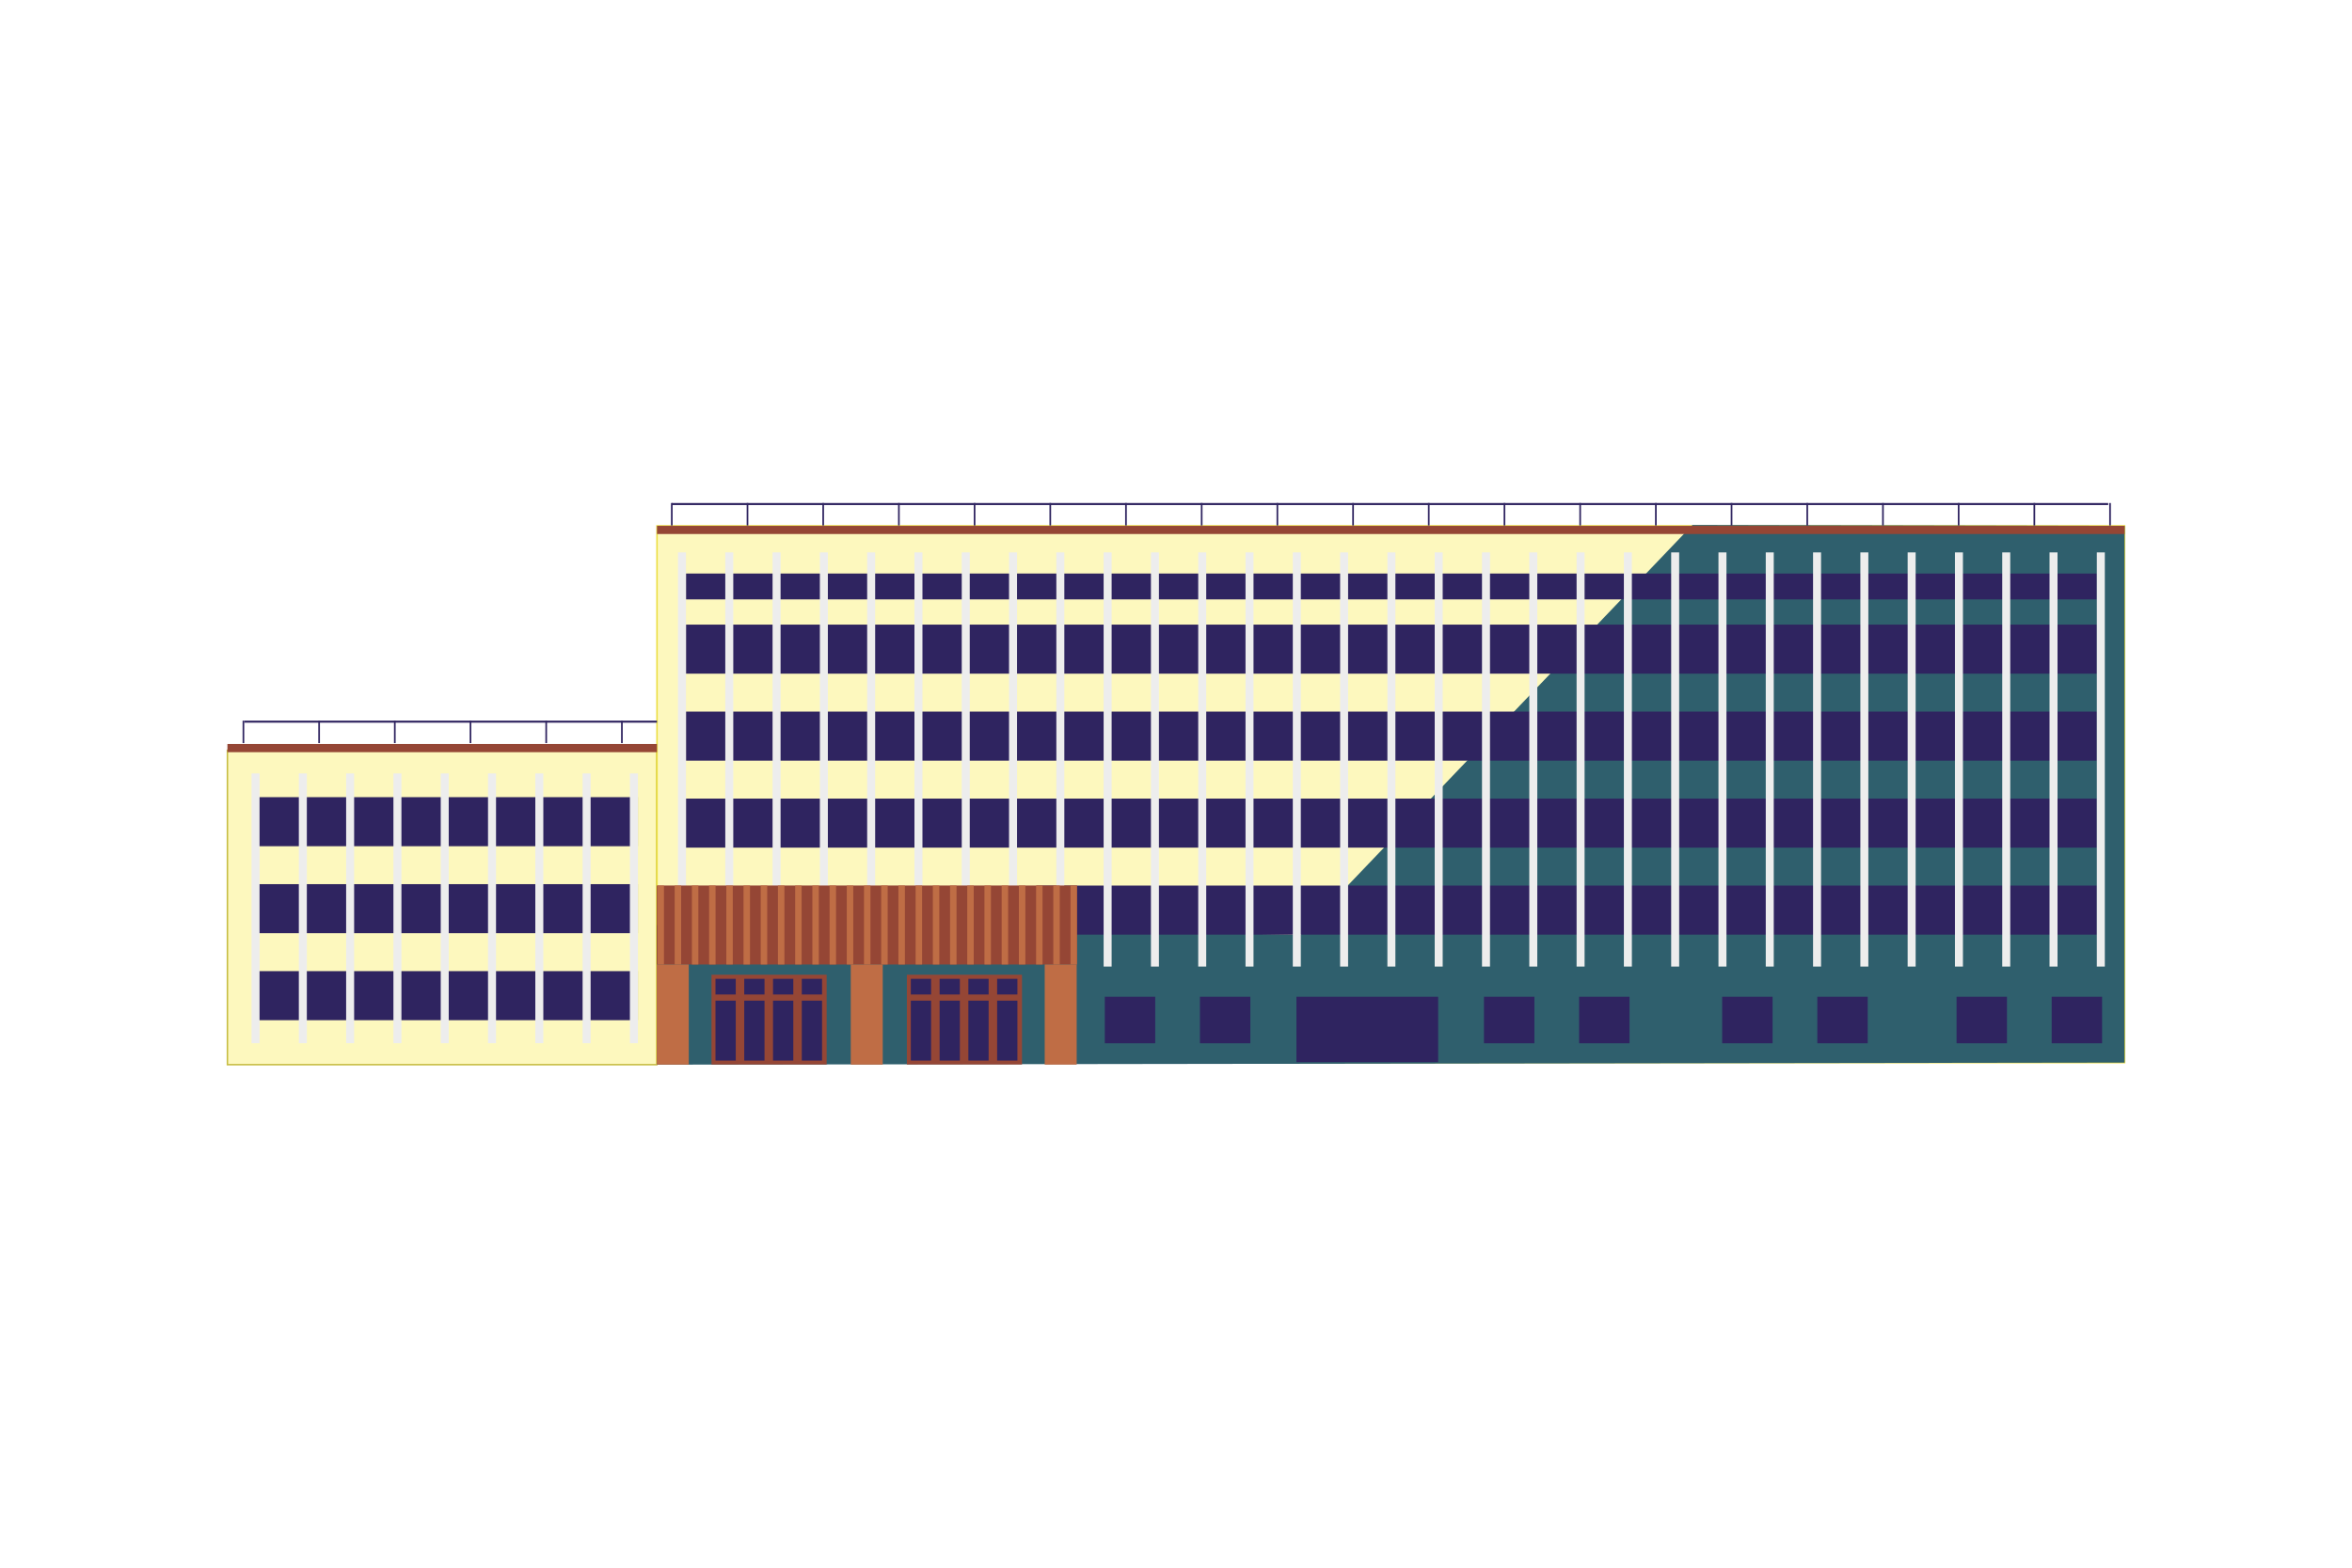 <svg width="1200" height="800" viewBox="0 0 1200 800" fill="none" xmlns="http://www.w3.org/2000/svg">
<path fill-rule="evenodd" clip-rule="evenodd" d="M116.028 382.879H335.101V543.305H116.028V382.879Z" fill="#FDF8BE" stroke="#C6BC41" stroke-width="0.756" stroke-miterlimit="22.926"/>
<path fill-rule="evenodd" clip-rule="evenodd" d="M335.202 268.339H1083.97V542.261H335.202V268.339Z" fill="#FDF8BE" stroke="#EBDE42" stroke-width="0.756" stroke-miterlimit="22.926"/>
<path fill-rule="evenodd" clip-rule="evenodd" d="M863.505 267.894L1083.97 268.34V542.262L335.101 543.306V472.044L663.679 476.946L863.505 267.894Z" fill="#2F5F6D"/>
<path fill-rule="evenodd" clip-rule="evenodd" d="M349.988 292.672H1069.81V305.881H349.988V292.672Z" fill="#2F2460"/>
<path fill-rule="evenodd" clip-rule="evenodd" d="M349.988 318.744H1069.81V343.772H349.988V318.744Z" fill="#2F2460"/>
<path fill-rule="evenodd" clip-rule="evenodd" d="M349.988 363.135H1069.81V388.163H349.988V363.135Z" fill="#2F2460"/>
<path fill-rule="evenodd" clip-rule="evenodd" d="M349.988 407.525H1069.81V432.554H349.988V407.525Z" fill="#2F2460"/>
<path fill-rule="evenodd" clip-rule="evenodd" d="M528.825 451.918H1069.81V476.946H528.825V451.918Z" fill="#2F2460"/>
<path fill-rule="evenodd" clip-rule="evenodd" d="M345.907 281.896H349.989V457.444H345.907V281.896Z" fill="#EDEDED"/>
<path fill-rule="evenodd" clip-rule="evenodd" d="M370.038 281.896H374.119V457.444H370.038V281.896Z" fill="#EDEDED"/>
<path fill-rule="evenodd" clip-rule="evenodd" d="M394.168 281.896H398.249V457.444H394.168V281.896Z" fill="#EDEDED"/>
<path fill-rule="evenodd" clip-rule="evenodd" d="M418.298 281.896H422.379V457.444H418.298V281.896Z" fill="#EDEDED"/>
<path fill-rule="evenodd" clip-rule="evenodd" d="M442.428 281.896H446.509V457.444H442.428V281.896Z" fill="#EDEDED"/>
<path fill-rule="evenodd" clip-rule="evenodd" d="M466.558 281.896H470.639V457.444H466.558V281.896Z" fill="#EDEDED"/>
<path fill-rule="evenodd" clip-rule="evenodd" d="M490.688 281.896H494.769V457.444H490.688V281.896Z" fill="#EDEDED"/>
<path fill-rule="evenodd" clip-rule="evenodd" d="M514.817 281.896H518.899V457.444H514.817V281.896Z" fill="#EDEDED"/>
<path fill-rule="evenodd" clip-rule="evenodd" d="M538.947 281.896H543.029V457.444H538.947V281.896Z" fill="#EDEDED"/>
<path fill-rule="evenodd" clip-rule="evenodd" d="M563.078 281.896H567.16V493.249H563.078V281.896Z" fill="#EDEDED"/>
<path fill-rule="evenodd" clip-rule="evenodd" d="M587.208 281.896H591.29V493.249H587.208V281.896Z" fill="#EDEDED"/>
<path fill-rule="evenodd" clip-rule="evenodd" d="M611.338 281.896H615.42V493.249H611.338V281.896Z" fill="#EDEDED"/>
<path fill-rule="evenodd" clip-rule="evenodd" d="M635.468 281.896H639.549V493.249H635.468V281.896Z" fill="#EDEDED"/>
<path fill-rule="evenodd" clip-rule="evenodd" d="M659.598 281.896H663.679V493.249H659.598V281.896Z" fill="#EDEDED"/>
<path fill-rule="evenodd" clip-rule="evenodd" d="M683.729 281.896H687.809V493.249H683.729V281.896Z" fill="#EDEDED"/>
<path fill-rule="evenodd" clip-rule="evenodd" d="M707.858 281.896H711.939V493.249H707.858V281.896Z" fill="#EDEDED"/>
<path fill-rule="evenodd" clip-rule="evenodd" d="M731.988 281.896H736.069V493.249H731.988V281.896Z" fill="#EDEDED"/>
<path fill-rule="evenodd" clip-rule="evenodd" d="M756.118 281.896H760.199V493.249H756.118V281.896Z" fill="#EDEDED"/>
<path fill-rule="evenodd" clip-rule="evenodd" d="M780.248 281.896H784.329V493.249H780.248V281.896Z" fill="#EDEDED"/>
<path fill-rule="evenodd" clip-rule="evenodd" d="M804.378 281.896H808.46V493.249H804.378V281.896Z" fill="#EDEDED"/>
<path fill-rule="evenodd" clip-rule="evenodd" d="M828.508 281.896H832.589V493.249H828.508V281.896Z" fill="#EDEDED"/>
<path fill-rule="evenodd" clip-rule="evenodd" d="M852.638 281.896H856.72V493.249H852.638V281.896Z" fill="#EDEDED"/>
<path fill-rule="evenodd" clip-rule="evenodd" d="M876.768 281.896H880.849V493.249H876.768V281.896Z" fill="#EDEDED"/>
<path fill-rule="evenodd" clip-rule="evenodd" d="M900.898 281.896H904.98V493.249H900.898V281.896Z" fill="#EDEDED"/>
<path fill-rule="evenodd" clip-rule="evenodd" d="M925.029 281.896H929.11V493.249H925.029V281.896Z" fill="#EDEDED"/>
<path fill-rule="evenodd" clip-rule="evenodd" d="M949.159 281.896H953.24V493.249H949.159V281.896Z" fill="#EDEDED"/>
<path fill-rule="evenodd" clip-rule="evenodd" d="M973.289 281.896H977.37V493.249H973.289V281.896Z" fill="#EDEDED"/>
<path fill-rule="evenodd" clip-rule="evenodd" d="M997.42 281.896H1001.5V493.249H997.42V281.896Z" fill="#EDEDED"/>
<path fill-rule="evenodd" clip-rule="evenodd" d="M1021.55 281.896H1025.63V493.249H1021.55V281.896Z" fill="#EDEDED"/>
<path fill-rule="evenodd" clip-rule="evenodd" d="M1045.68 281.896H1049.76V493.249H1045.68V281.896Z" fill="#EDEDED"/>
<path fill-rule="evenodd" clip-rule="evenodd" d="M1069.81 281.896H1073.89V493.249H1069.81V281.896Z" fill="#EDEDED"/>
<path fill-rule="evenodd" clip-rule="evenodd" d="M661.45 508.645H733.755V542.015H661.45V508.645Z" fill="#2F2460"/>
<path fill-rule="evenodd" clip-rule="evenodd" d="M757.128 508.645H782.852V532.389H757.128V508.645Z" fill="#2F2460"/>
<path fill-rule="evenodd" clip-rule="evenodd" d="M805.668 508.645H831.391V532.389H805.668V508.645Z" fill="#2F2460"/>
<path fill-rule="evenodd" clip-rule="evenodd" d="M563.672 508.645H589.396V532.389H563.672V508.645Z" fill="#2F2460"/>
<path fill-rule="evenodd" clip-rule="evenodd" d="M612.211 508.645H637.935V532.389H612.211V508.645Z" fill="#2F2460"/>
<path fill-rule="evenodd" clip-rule="evenodd" d="M878.655 508.645H904.379V532.389H878.655V508.645Z" fill="#2F2460"/>
<path fill-rule="evenodd" clip-rule="evenodd" d="M927.196 508.645H952.92V532.389H927.196V508.645Z" fill="#2F2460"/>
<path fill-rule="evenodd" clip-rule="evenodd" d="M998.237 508.645H1023.96V532.389H998.237V508.645Z" fill="#2F2460"/>
<path fill-rule="evenodd" clip-rule="evenodd" d="M1046.78 508.645H1072.5V532.389H1046.78V508.645Z" fill="#2F2460"/>
<path fill-rule="evenodd" clip-rule="evenodd" d="M130.592 406.795H325.462V431.823H130.592V406.795Z" fill="#2F2460"/>
<path fill-rule="evenodd" clip-rule="evenodd" d="M130.592 451.188H325.462V476.216H130.592V451.188Z" fill="#2F2460"/>
<path fill-rule="evenodd" clip-rule="evenodd" d="M130.592 495.578H325.462V520.606H130.592V495.578Z" fill="#2F2460"/>
<path fill-rule="evenodd" clip-rule="evenodd" d="M128.339 394.699H132.421V532.356H128.339V394.699Z" fill="#EDEDED"/>
<path fill-rule="evenodd" clip-rule="evenodd" d="M152.47 394.699H156.551V532.356H152.47V394.699Z" fill="#EDEDED"/>
<path fill-rule="evenodd" clip-rule="evenodd" d="M176.6 394.699H180.681V532.356H176.6V394.699Z" fill="#EDEDED"/>
<path fill-rule="evenodd" clip-rule="evenodd" d="M200.729 394.699H204.811V532.356H200.729V394.699Z" fill="#EDEDED"/>
<path fill-rule="evenodd" clip-rule="evenodd" d="M224.86 394.699H228.942V532.356H224.86V394.699Z" fill="#EDEDED"/>
<path fill-rule="evenodd" clip-rule="evenodd" d="M248.99 394.699H253.072V532.356H248.99V394.699Z" fill="#EDEDED"/>
<path fill-rule="evenodd" clip-rule="evenodd" d="M273.12 394.699H277.202V532.356H273.12V394.699Z" fill="#EDEDED"/>
<path fill-rule="evenodd" clip-rule="evenodd" d="M297.251 394.699H301.332V532.356H297.251V394.699Z" fill="#EDEDED"/>
<path fill-rule="evenodd" clip-rule="evenodd" d="M321.381 394.699H325.462V532.356H321.381V394.699Z" fill="#EDEDED"/>
<path fill-rule="evenodd" clip-rule="evenodd" d="M335.202 268.339H1083.97V272.511H335.202V268.339Z" fill="#954635"/>
<path fill-rule="evenodd" clip-rule="evenodd" d="M116.028 379.666H335.202V383.838H116.028V379.666Z" fill="#954635"/>
<path fill-rule="evenodd" clip-rule="evenodd" d="M335.101 451.881H549.479V492.204H335.101V451.881Z" fill="#954635"/>
<path fill-rule="evenodd" clip-rule="evenodd" d="M335.449 451.881H338.75V492.204H335.449V451.881Z" fill="#BF6D45"/>
<path fill-rule="evenodd" clip-rule="evenodd" d="M344.23 451.881H347.531V492.204H344.23V451.881Z" fill="#BF6D45"/>
<path fill-rule="evenodd" clip-rule="evenodd" d="M353.01 451.881H356.31V492.204H353.01V451.881Z" fill="#BF6D45"/>
<path fill-rule="evenodd" clip-rule="evenodd" d="M361.791 451.881H365.091V492.204H361.791V451.881Z" fill="#BF6D45"/>
<path fill-rule="evenodd" clip-rule="evenodd" d="M370.571 451.881H373.872V492.204H370.571V451.881Z" fill="#BF6D45"/>
<path fill-rule="evenodd" clip-rule="evenodd" d="M379.352 451.881H382.652V492.204H379.352V451.881Z" fill="#BF6D45"/>
<path fill-rule="evenodd" clip-rule="evenodd" d="M388.132 451.881H391.432V492.204H388.132V451.881Z" fill="#BF6D45"/>
<path fill-rule="evenodd" clip-rule="evenodd" d="M396.913 451.881H400.213V492.204H396.913V451.881Z" fill="#BF6D45"/>
<path fill-rule="evenodd" clip-rule="evenodd" d="M405.693 451.881H408.993V492.204H405.693V451.881Z" fill="#BF6D45"/>
<path fill-rule="evenodd" clip-rule="evenodd" d="M414.473 451.881H417.773V492.204H414.473V451.881Z" fill="#BF6D45"/>
<path fill-rule="evenodd" clip-rule="evenodd" d="M423.254 451.881H426.554V492.204H423.254V451.881Z" fill="#BF6D45"/>
<path fill-rule="evenodd" clip-rule="evenodd" d="M432.033 451.881H435.334V492.204H432.033V451.881Z" fill="#BF6D45"/>
<path fill-rule="evenodd" clip-rule="evenodd" d="M440.814 451.881H444.115V492.204H440.814V451.881Z" fill="#BF6D45"/>
<path fill-rule="evenodd" clip-rule="evenodd" d="M449.594 451.881H452.894V492.204H449.594V451.881Z" fill="#BF6D45"/>
<path fill-rule="evenodd" clip-rule="evenodd" d="M458.375 451.881H461.675V492.204H458.375V451.881Z" fill="#BF6D45"/>
<path fill-rule="evenodd" clip-rule="evenodd" d="M467.156 451.881H470.456V492.204H467.156V451.881Z" fill="#BF6D45"/>
<path fill-rule="evenodd" clip-rule="evenodd" d="M475.936 451.881H479.236V492.204H475.936V451.881Z" fill="#BF6D45"/>
<path fill-rule="evenodd" clip-rule="evenodd" d="M484.717 451.881H488.017V492.204H484.717V451.881Z" fill="#BF6D45"/>
<path fill-rule="evenodd" clip-rule="evenodd" d="M493.496 451.881H496.797V492.204H493.496V451.881Z" fill="#BF6D45"/>
<path fill-rule="evenodd" clip-rule="evenodd" d="M502.277 451.881H505.577V492.204H502.277V451.881Z" fill="#BF6D45"/>
<path fill-rule="evenodd" clip-rule="evenodd" d="M511.057 451.881H514.358V492.204H511.057V451.881Z" fill="#BF6D45"/>
<path fill-rule="evenodd" clip-rule="evenodd" d="M519.838 451.881H523.138V492.204H519.838V451.881Z" fill="#BF6D45"/>
<path fill-rule="evenodd" clip-rule="evenodd" d="M528.618 451.881H531.918V492.204H528.618V451.881Z" fill="#BF6D45"/>
<path fill-rule="evenodd" clip-rule="evenodd" d="M537.398 451.881H540.699V492.204H537.398V451.881Z" fill="#BF6D45"/>
<path fill-rule="evenodd" clip-rule="evenodd" d="M546.179 451.881H549.479V492.204H546.179V451.881Z" fill="#BF6D45"/>
<path fill-rule="evenodd" clip-rule="evenodd" d="M335.101 492.205H351.416V543.282H335.101V492.205Z" fill="#BF6D45"/>
<path fill-rule="evenodd" clip-rule="evenodd" d="M434.062 492.205H450.376V543.282H434.062V492.205Z" fill="#BF6D45"/>
<path fill-rule="evenodd" clip-rule="evenodd" d="M533.021 492.205H549.335V543.282H533.021V492.205Z" fill="#BF6D45"/>
<path fill-rule="evenodd" clip-rule="evenodd" d="M363.011 497.42H421.759V543.223H363.011V497.42Z" fill="#954635"/>
<path fill-rule="evenodd" clip-rule="evenodd" d="M365.041 510.629H375.385V541.219H365.041V510.629Z" fill="#2F2460"/>
<path fill-rule="evenodd" clip-rule="evenodd" d="M379.718 510.629H390.062V541.219H379.718V510.629Z" fill="#2F2460"/>
<path fill-rule="evenodd" clip-rule="evenodd" d="M394.396 510.629H404.74V541.219H394.396V510.629Z" fill="#2F2460"/>
<path fill-rule="evenodd" clip-rule="evenodd" d="M409.073 510.629H419.418V541.219H409.073V510.629Z" fill="#2F2460"/>
<path fill-rule="evenodd" clip-rule="evenodd" d="M365.041 499.506H375.385V507.502H365.041V499.506Z" fill="#2F2460"/>
<path fill-rule="evenodd" clip-rule="evenodd" d="M379.718 499.506H390.062V507.502H379.718V499.506Z" fill="#2F2460"/>
<path fill-rule="evenodd" clip-rule="evenodd" d="M394.396 499.506H404.74V507.502H394.396V499.506Z" fill="#2F2460"/>
<path fill-rule="evenodd" clip-rule="evenodd" d="M409.073 499.506H419.418V507.502H409.073V499.506Z" fill="#2F2460"/>
<path fill-rule="evenodd" clip-rule="evenodd" d="M462.68 497.42H521.427V543.223H462.68V497.42Z" fill="#954635"/>
<path fill-rule="evenodd" clip-rule="evenodd" d="M464.709 510.629H475.053V541.219H464.709V510.629Z" fill="#2F2460"/>
<path fill-rule="evenodd" clip-rule="evenodd" d="M479.387 510.629H489.73V541.219H479.387V510.629Z" fill="#2F2460"/>
<path fill-rule="evenodd" clip-rule="evenodd" d="M494.064 510.629H504.409V541.219H494.064V510.629Z" fill="#2F2460"/>
<path fill-rule="evenodd" clip-rule="evenodd" d="M508.742 510.629H519.086V541.219H508.742V510.629Z" fill="#2F2460"/>
<path fill-rule="evenodd" clip-rule="evenodd" d="M464.709 499.506H475.053V507.502H464.709V499.506Z" fill="#2F2460"/>
<path fill-rule="evenodd" clip-rule="evenodd" d="M479.387 499.506H489.73V507.502H479.387V499.506Z" fill="#2F2460"/>
<path fill-rule="evenodd" clip-rule="evenodd" d="M494.064 499.506H504.409V507.502H494.064V499.506Z" fill="#2F2460"/>
<path fill-rule="evenodd" clip-rule="evenodd" d="M508.742 499.506H519.086V507.502H508.742V499.506Z" fill="#2F2460"/>
<path fill-rule="evenodd" clip-rule="evenodd" d="M342.751 256.694H1075.62V257.737H342.751V256.694Z" fill="#2F2460"/>
<path fill-rule="evenodd" clip-rule="evenodd" d="M342.326 256.694H343.177V268.166H342.326V256.694Z" fill="#2F2460"/>
<path fill-rule="evenodd" clip-rule="evenodd" d="M380.947 256.694H381.798V268.166H380.947V256.694Z" fill="#2F2460"/>
<path fill-rule="evenodd" clip-rule="evenodd" d="M419.568 256.694H420.419V268.166H419.568V256.694Z" fill="#2F2460"/>
<path fill-rule="evenodd" clip-rule="evenodd" d="M458.189 256.694H459.04V268.166H458.189V256.694Z" fill="#2F2460"/>
<path fill-rule="evenodd" clip-rule="evenodd" d="M496.81 256.694H497.661V268.166H496.81V256.694Z" fill="#2F2460"/>
<path fill-rule="evenodd" clip-rule="evenodd" d="M535.432 256.694H536.282V268.166H535.432V256.694Z" fill="#2F2460"/>
<path fill-rule="evenodd" clip-rule="evenodd" d="M574.052 256.694H574.903V268.166H574.052V256.694Z" fill="#2F2460"/>
<path fill-rule="evenodd" clip-rule="evenodd" d="M612.673 256.694H613.524V268.166H612.673V256.694Z" fill="#2F2460"/>
<path fill-rule="evenodd" clip-rule="evenodd" d="M651.294 256.694H652.144V268.166H651.294V256.694Z" fill="#2F2460"/>
<path fill-rule="evenodd" clip-rule="evenodd" d="M689.915 256.694H690.765V268.166H689.915V256.694Z" fill="#2F2460"/>
<path fill-rule="evenodd" clip-rule="evenodd" d="M728.536 256.694H729.386V268.166H728.536V256.694Z" fill="#2F2460"/>
<path fill-rule="evenodd" clip-rule="evenodd" d="M767.157 256.694H768.008V268.166H767.157V256.694Z" fill="#2F2460"/>
<path fill-rule="evenodd" clip-rule="evenodd" d="M805.778 256.694H806.63V268.166H805.778V256.694Z" fill="#2F2460"/>
<path fill-rule="evenodd" clip-rule="evenodd" d="M844.399 256.694H845.251V268.166H844.399V256.694Z" fill="#2F2460"/>
<path fill-rule="evenodd" clip-rule="evenodd" d="M883.021 256.694H883.872V268.166H883.021V256.694Z" fill="#2F2460"/>
<path fill-rule="evenodd" clip-rule="evenodd" d="M921.643 256.694H922.493V268.166H921.643V256.694Z" fill="#2F2460"/>
<path fill-rule="evenodd" clip-rule="evenodd" d="M960.263 256.694H961.114V268.166H960.263V256.694Z" fill="#2F2460"/>
<path fill-rule="evenodd" clip-rule="evenodd" d="M998.884 256.694H999.735V268.166H998.884V256.694Z" fill="#2F2460"/>
<path fill-rule="evenodd" clip-rule="evenodd" d="M1037.5 256.694H1038.36V268.166H1037.5V256.694Z" fill="#2F2460"/>
<path fill-rule="evenodd" clip-rule="evenodd" d="M1076.13 256.694H1076.98V268.166H1076.13V256.694Z" fill="#2F2460"/>
<path fill-rule="evenodd" clip-rule="evenodd" d="M124.616 367.746H335.202V368.789H124.616V367.746Z" fill="#2F2460"/>
<path fill-rule="evenodd" clip-rule="evenodd" d="M123.766 367.746H124.616V379.216H123.766V367.746Z" fill="#2F2460"/>
<path fill-rule="evenodd" clip-rule="evenodd" d="M162.386 367.746H163.237V379.216H162.386V367.746Z" fill="#2F2460"/>
<path fill-rule="evenodd" clip-rule="evenodd" d="M201.007 367.746H201.858V379.216H201.007V367.746Z" fill="#2F2460"/>
<path fill-rule="evenodd" clip-rule="evenodd" d="M239.628 367.746H240.479V379.216H239.628V367.746Z" fill="#2F2460"/>
<path fill-rule="evenodd" clip-rule="evenodd" d="M278.249 367.746H279.099V379.216H278.249V367.746Z" fill="#2F2460"/>
<path fill-rule="evenodd" clip-rule="evenodd" d="M316.87 367.746H317.72V379.216H316.87V367.746Z" fill="#2F2460"/>
</svg>
